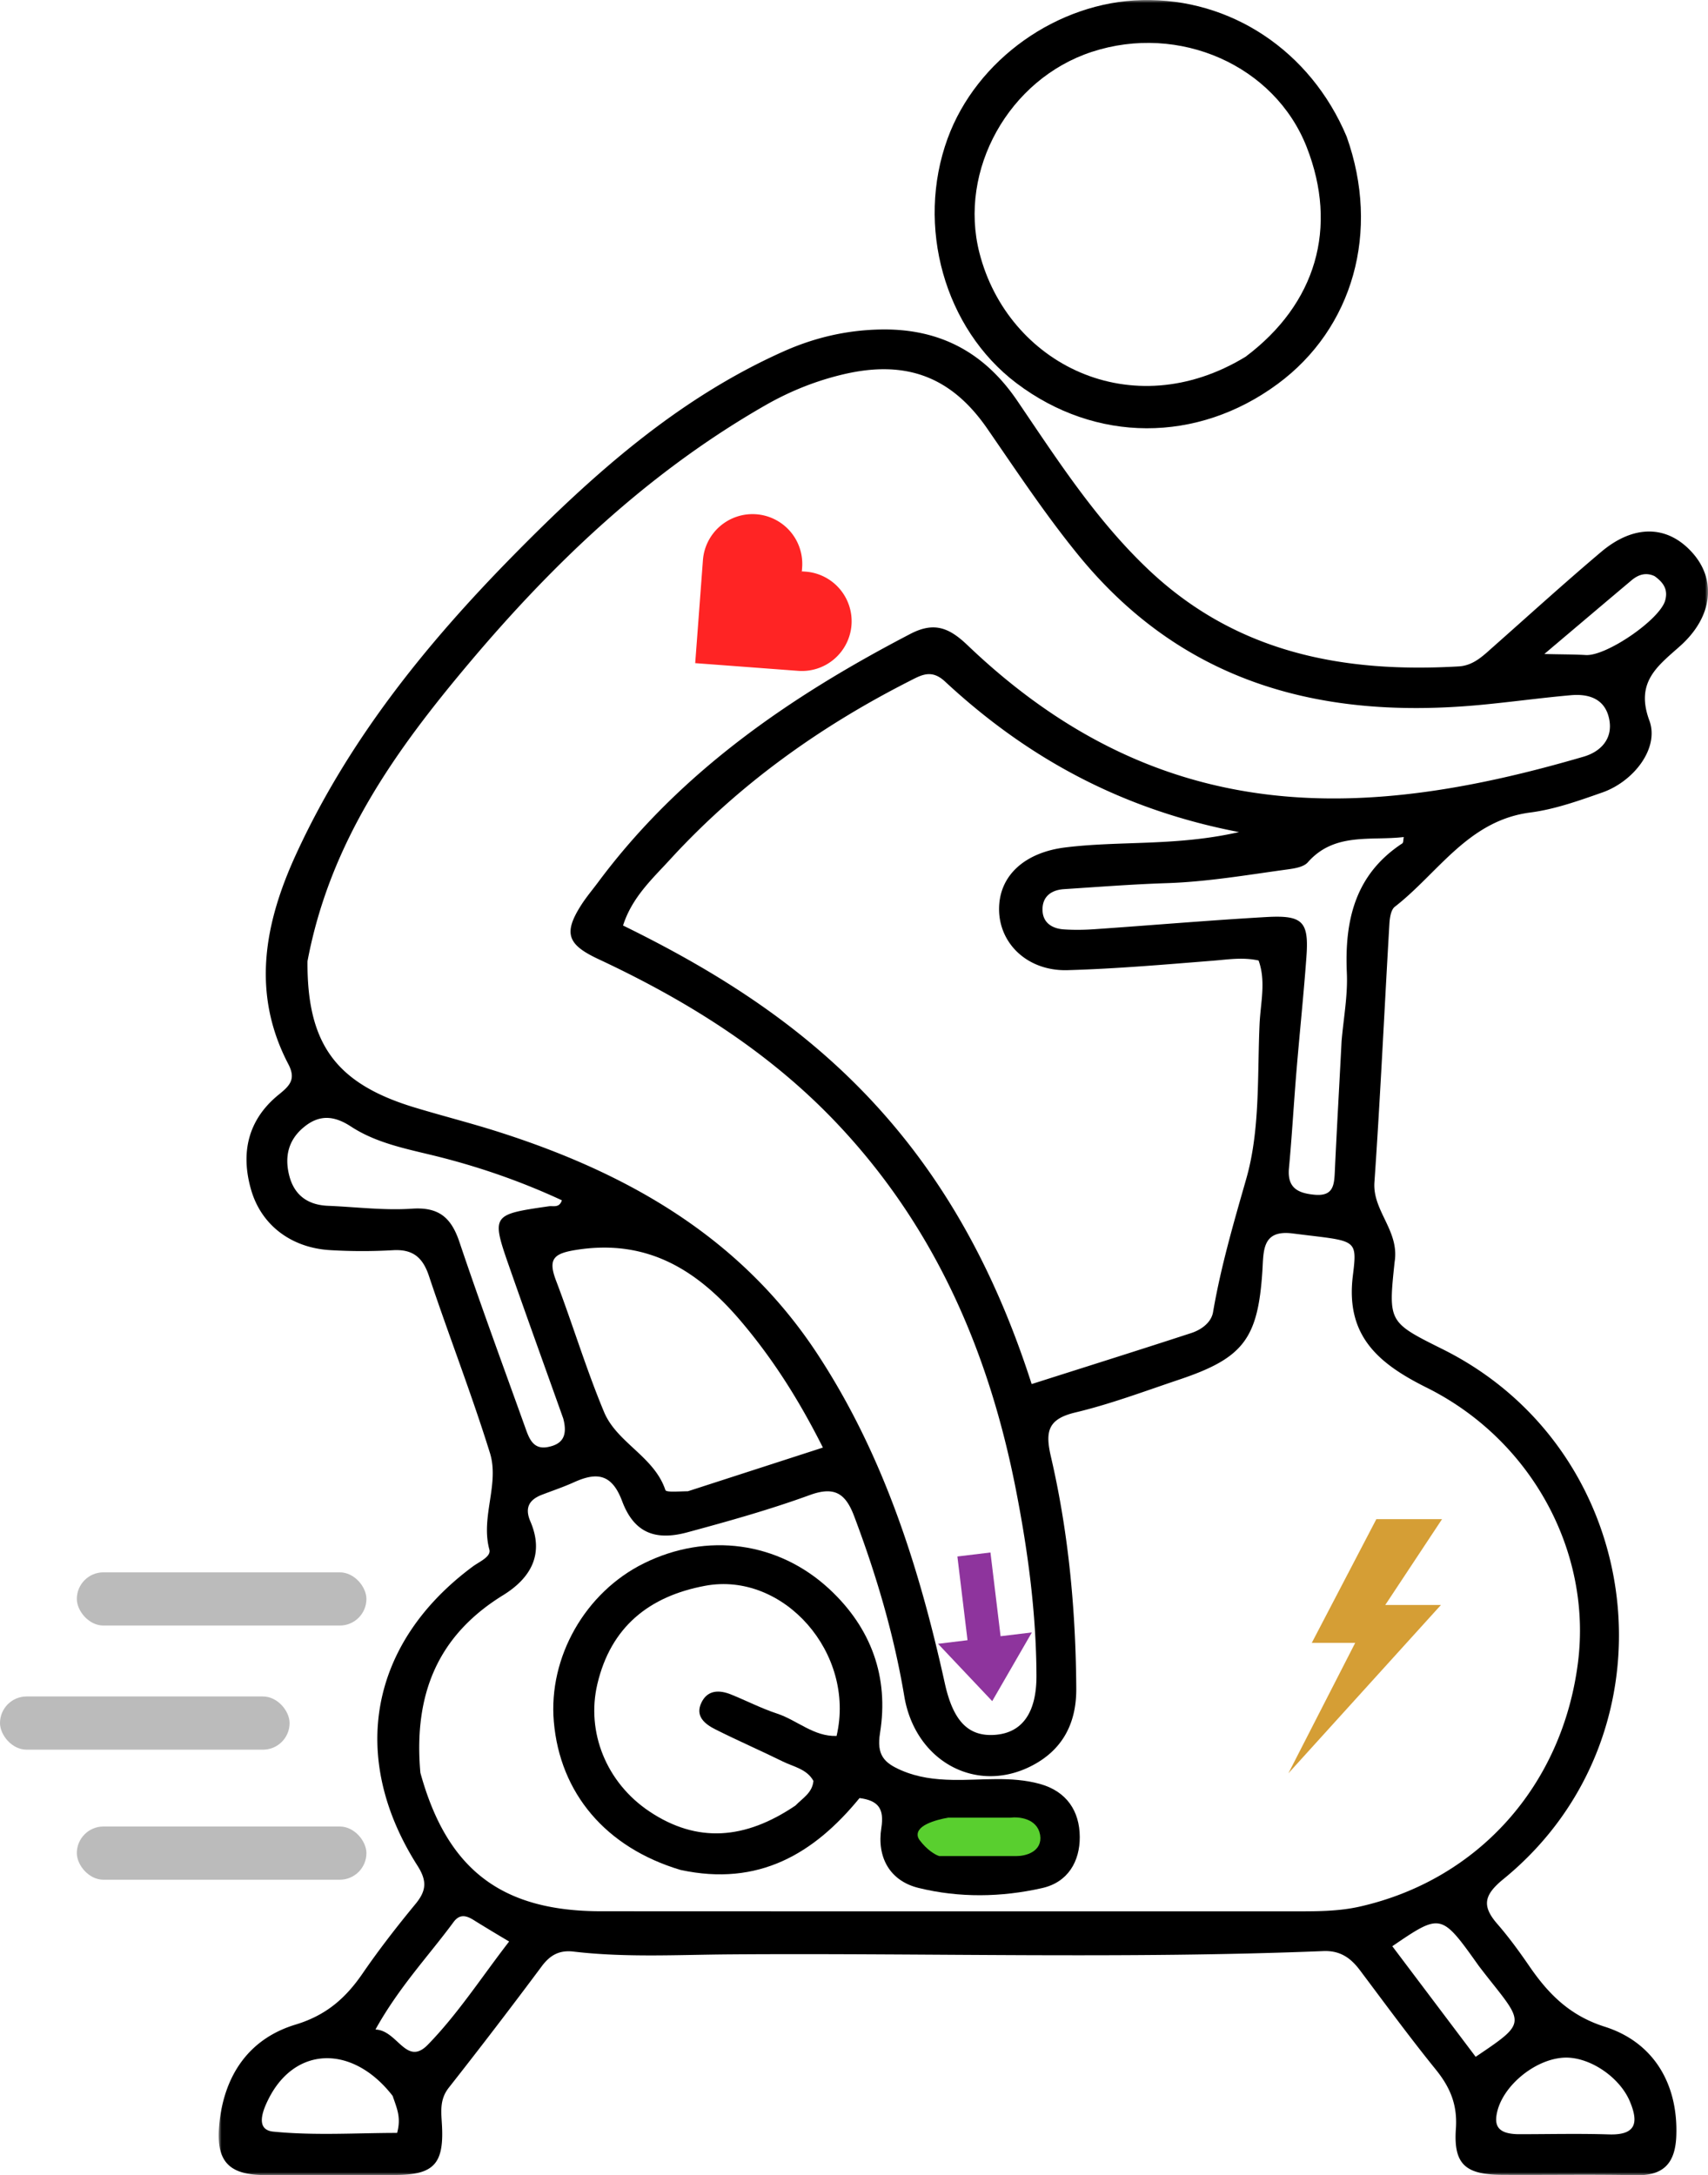 <svg xmlns="http://www.w3.org/2000/svg" width="289" height="368" fill="none" viewBox="0 0 289 368">
  <mask id="a" width="252" height="368" x="37" y="0" maskUnits="userSpaceOnUse" style="mask-type:luminance">
    <path fill="#fff" d="M37 0h252v368H37V0Z"/>
  </mask>
  <g mask="url(#a)">
    <path fill="#000" d="M235.974 213.497c-1.074 10.174-1.074 10.174 8.116 14.749 34.81 17.33 40.381 65.113 10.293 89.648-3.307 2.697-3.68 4.541-1.031 7.588 1.958 2.252 3.728 4.685 5.419 7.148 3.228 4.704 6.839 8.361 12.747 10.236 8.423 2.673 12.422 9.848 12.12 18.418-.158 4.505-2.004 6.808-6.774 6.711-7.577-.155-15.16-.016-22.741-.064-6.141-.039-8.208-1.769-7.782-7.795.287-4.074-.973-7.021-3.412-10.034-4.429-5.471-8.593-11.157-12.823-16.787-1.571-2.09-3.347-3.355-6.195-3.24-33.476 1.351-66.969.309-100.454.557-8.804.065-17.632.562-26.417-.472-2.37-.279-3.944.567-5.367 2.476a980.33 980.33 0 0 1-15.732 20.545c-1.625 2.064-1.27 4.166-1.153 6.473.33 6.444-1.44 8.262-7.794 8.301-7.404.046-14.809.056-22.213.017-6.085-.033-8.257-2.332-7.692-8.46.763-8.286 4.937-14.586 12.91-17 5.184-1.57 8.476-4.462 11.345-8.642 2.787-4.059 5.823-7.962 8.957-11.763 1.83-2.22 1.997-3.873.342-6.471-11.719-18.402-8.077-37.69 9.335-50.61 1.123-.834 3.154-1.661 2.823-2.878-1.502-5.531 1.735-11.073.097-16.341-3.13-10.069-6.977-19.915-10.311-29.924-1.06-3.182-2.744-4.58-6.129-4.378a90.945 90.945 0 0 1-10.572-.013c-6.558-.376-11.647-4.186-13.388-10.175-1.825-6.275-.562-11.903 4.674-16.141 1.856-1.503 2.954-2.59 1.61-5.162-6.304-12.048-4.016-23.899 1.33-35.527 8.867-19.29 21.978-35.522 36.764-50.545 13.528-13.745 27.8-26.49 45.673-34.477 5.189-2.319 10.58-3.6 16.346-3.722 10.052-.214 17.64 3.832 23.235 12.063 6.821 10.036 13.379 20.253 22.326 28.683 14.846 13.989 32.879 17.39 52.376 16.25 2.49-.146 4.121-1.804 5.839-3.324 6.065-5.366 12.059-10.816 18.244-16.04 5.589-4.72 11.284-4.541 15.461.156 4.138 4.653 3.353 10.879-2.062 15.733-3.762 3.371-7.666 6.064-5.238 12.626 1.732 4.682-2.641 10.313-7.952 12.176-3.978 1.396-8.048 2.854-12.192 3.39-10.519 1.36-15.578 10.239-22.924 15.946-.666.517-.858 1.899-.917 2.9-.855 14.569-1.521 29.15-2.533 43.707-.338 4.867 4.269 8.187 3.416 13.488ZM52.028 162.624c-.088 13.987 4.815 20.703 18.136 24.736 4.716 1.427 9.501 2.633 14.194 4.131 21.838 6.967 40.981 17.823 53.93 37.538 11.193 17.039 17.232 36.077 21.578 55.742 1.383 6.259 3.888 9.098 8.568 8.716 4.619-.376 6.967-3.853 6.94-10.035-.048-10.58-1.435-20.991-3.465-31.363-4.588-23.445-13.749-44.616-30.404-62.154-11.448-12.057-25.29-20.682-40.224-27.664-5.233-2.447-6.025-4.343-2.916-9.194.852-1.33 1.884-2.544 2.829-3.815 13.89-18.679 32.483-31.428 52.847-42.024 4.072-2.119 6.61-1.007 9.695 1.941 33.1 31.622 67.895 29.455 104.226 18.829 2.856-.835 5.002-3.004 4.316-6.372-.691-3.395-3.407-4.296-6.479-4.024-5.078.45-10.133 1.151-15.209 1.632-26.798 2.535-50.338-3.517-68.13-25.338-5.58-6.844-10.417-14.161-15.415-21.397-6.113-8.85-13.82-11.654-24.311-9.19-4.661 1.095-9.05 2.85-13.212 5.232-19.683 11.262-35.84 26.611-50.29 43.798-12.289 14.616-23.39 30.016-27.204 50.275Zm19.104 137.29c4.502 16.346 13.69 23.413 30.555 23.421 39.129.019 78.259.017 117.389.013 3.698 0 7.388.02 11.044-.81 20.003-4.543 34.25-20.472 36.882-41.309 2.356-18.649-7.799-37.613-25.609-46.481-8.134-4.05-13.742-8.73-12.487-18.909.804-6.52.591-5.79-10.166-7.169-5.259-.674-4.921 2.988-5.145 6.417-.747 11.421-3.249 14.672-14.038 18.297-5.841 1.963-11.642 4.147-17.618 5.574-4.663 1.113-5.103 3.243-4.119 7.473 2.993 12.878 4.204 26.003 4.29 39.225.039 5.994-2.409 10.577-7.886 13.246-9.311 4.536-19.394-1.071-21.215-11.946-1.752-10.457-4.736-20.527-8.47-30.427-1.454-3.856-3.295-5.143-7.529-3.6-6.77 2.468-13.743 4.419-20.708 6.303-5.521 1.494-9.056.002-11.037-5.285-1.731-4.62-4.274-4.937-8.125-3.194-1.761.797-3.603 1.418-5.411 2.11-2.198.843-2.982 2.207-1.984 4.53 2.402 5.589.015 9.615-4.647 12.492-10.94 6.754-15.154 16.631-13.966 30.029Zm78.758-111.052c11.492 13.132 19.231 28.356 24.67 45.287 9.315-2.966 18.176-5.749 27.005-8.631 1.714-.56 3.387-1.78 3.687-3.536 1.315-7.675 3.478-15.07 5.618-22.552 2.366-8.267 1.863-17.395 2.253-26.164.159-3.562 1.116-7.25-.166-10.776-2.714-.581-5.133-.169-7.589.027-8.236.655-16.479 1.375-24.732 1.61-6.751.193-11.629-4.5-11.589-10.403.038-5.74 4.506-9.521 11.154-10.352 9.304-1.163 18.79-.18 29.442-2.604-19.994-3.842-35.957-12.666-49.747-25.475-2.326-2.16-4.056-1.063-6.115-.016-15.199 7.732-28.874 17.539-40.403 30.128-2.984 3.259-6.43 6.382-7.955 11.169 16.642 8.146 31.848 17.84 44.467 32.288Zm-33.483 63.419 22.831-7.387c-4.076-8.108-8.461-14.984-13.808-21.304-7.313-8.645-15.794-14.026-27.838-12.154-3.892.605-4.922 1.501-3.503 5.224 2.81 7.371 5.084 14.956 8.124 22.226 2.18 5.211 8.473 7.506 10.373 13.193.133.399 1.948.237 3.821.202ZM227 176.142c.325-3.846 1.063-7.712.892-11.536-.398-8.908 1.391-16.68 9.387-21.927.189-.124.146-.602.244-1.073-5.645.668-11.732-.84-16.242 4.282-.702.797-2.239 1.032-3.436 1.196-6.79.927-13.547 2.098-20.428 2.322-5.799.188-11.591.641-17.384 1.015-2.248.145-3.735 1.338-3.633 3.652.092 2.074 1.67 3.028 3.604 3.157 1.751.117 3.524.086 5.276-.036 9.648-.67 19.286-1.495 28.94-2.05 6.243-.359 7.272.749 6.827 6.783-.477 6.474-1.155 12.933-1.692 19.403-.45 5.42-.749 10.852-1.257 16.266-.311 3.314 1.42 4.253 4.318 4.524 3.197.299 3.334-1.632 3.44-3.94.321-7.014.734-14.023 1.144-22.038ZM95.302 239.971c-3.004-8.429-6.047-16.846-9.003-25.292-3.218-9.191-3.181-9.192 6.598-10.612.709-.104 1.742.341 2.173-1.008-6.568-3.049-13.324-5.429-20.305-7.225-5.266-1.355-10.758-2.231-15.39-5.26-2.947-1.928-5.47-2.022-8.1.228-2.562 2.19-3.131 5.015-2.32 8.125.86 3.299 3.151 4.927 6.543 5.065 4.74.194 9.51.808 14.214.487 4.572-.313 6.647 1.535 8.026 5.636 3.58 10.64 7.471 21.176 11.262 31.745.61 1.699 1.36 3.389 3.68 2.944 2.225-.425 3.482-1.616 2.622-4.833Zm161.656 121.082c5.094-.001 10.192-.128 15.281.034 4.598.146 5.053-1.974 3.539-5.581-1.754-4.181-6.957-7.652-11.227-7.397-4.813.287-10.14 4.654-11.211 9.113-.571 2.38.073 3.784 3.618 3.831Zm-190.52-6.481c-6.704-8.648-16.408-8.486-20.947.414-1.008 1.975-2.386 5.321.753 5.632 7.017.695 14.15.217 20.95.217.702-2.616-.015-4.079-.756-6.263Zm13.983-29.575c-1.263-.823-2.52-1.404-3.673.16-4.236 5.751-9.217 10.98-13.22 18.188 3.744.114 5.204 6.323 8.86 2.574 5.073-5.201 9.092-11.426 13.758-17.466a320.988 320.988 0 0 1-5.725-3.456Zm169.812 7.608c-6.385-8.975-6.389-8.976-14.649-3.353l14.104 18.707c8.284-5.578 8.284-5.577 2.626-12.685a178.417 178.417 0 0 1-2.081-2.669Zm29.721-235.14c-1.469-.686-2.753-.251-3.899.714-4.924 4.143-9.832 8.305-14.746 12.459 2.571.077 4.793.05 7.021.179 3.5.203 12.558-6.019 13.431-9.253.4-1.485.07-2.78-1.807-4.098v-.001Z"/>
    <path fill="#000" d="M227.847 23.084c5.752 16.084 1.087 32.473-11.662 41.872-13.627 10.047-30.821 9.992-44.208-.142-12.168-9.211-17.049-26.573-11.635-41.39C165.219 10.077 178.911.342 193.269.012c14.949-.343 28.455 8.555 34.578 23.072ZM210.759 60.35c11.94-8.967 15.686-21.831 10.334-35.478-5.414-13.803-21.552-20.948-36.356-16.095-14.035 4.601-22.609 19.985-19.01 34.018 4.806 18.74 25.71 29.323 45.032 17.555Zm-95.621 255.993c-12.67-3.795-20.392-12.995-21.43-25.097-.934-10.898 5.311-21.866 15.247-26.774 10.667-5.269 22.73-3.681 31.402 4.384 7.057 6.562 10.068 14.868 8.547 24.306-.601 3.734.672 5.063 3.579 6.324 2.822 1.224 5.689 1.573 8.728 1.627 4.907.086 9.863-.66 14.716.675 4.565 1.255 6.747 4.606 6.773 8.96.024 4.135-1.977 7.673-6.353 8.664-6.93 1.57-14.039 1.667-20.913-.018-4.902-1.201-7.083-5.211-6.308-10.15.504-3.214-.462-4.638-3.692-5.055-7.699 9.417-17.083 15.01-30.296 12.154Zm19.464-10.897c1.18-1.234 2.841-2.12 3.034-4.161-1.124-2.026-3.353-2.381-5.186-3.285-3.78-1.864-7.65-3.544-11.413-5.437-1.78-.897-3.474-2.231-2.342-4.549 1.048-2.149 3.032-2.145 5.01-1.346 2.607 1.05 5.123 2.355 7.784 3.23 3.395 1.118 6.211 3.914 10.062 3.781 3.282-14.003-8.991-27.868-22.23-25.405-9.5 1.767-15.974 6.967-18.248 16.637-1.903 8.09 1.489 16.648 8.812 21.543 8.073 5.397 16.2 4.763 24.717-1.008Zm35.543 8.072c2.21-.155 5.338.382 5.402-2.676.064-3.058-3.071-2.785-5.277-2.847-3.508-.098-7.027-.097-10.53.076-1.781.088-3.764.679-3.561 2.979.163 1.856 1.877 2.397 3.561 2.43 3.16.062 6.321.039 10.405.038Z"/>
  </g>
  <g clip-path="url(#b)">
    <path fill="#FF2424" d="M127.96 87.001a8.416 8.416 0 0 1 7.764 9.023l-.047.634c-4.231 6.636-10.411 11.677-18.046 15.528l.63-8.393.677-9.028a8.417 8.417 0 0 1 9.022-7.764Z"/>
    <path fill="#FF2424" d="M144.075 105.729a8.416 8.416 0 0 0-7.764-9.023l-.634-.048-18.046 15.528 8.393.629 9.028.677a8.416 8.416 0 0 0 9.023-7.763Z"/>
  </g>
  <path fill="#8E349D" d="m167.589 262.641-5.595.677 1.714 14.165-4.994.604 9.171 9.7 6.713-11.622-5.295.641-1.714-14.165Z"/>
  <path fill="#D59E35" d="M244 257h-11.116l-10.927 20.934h7.347L218 300l25.812-28.478h-9.421L244 257Z"/>
  <rect width="49" height="9" x="13" y="266" fill="#BBB" rx="4.5"/>
  <rect width="49" height="9" x="13" y="309" fill="#BBB" rx="4.5"/>
  <rect width="49" height="9" y="287" fill="#BBB" rx="4.5"/>
  <path fill="#59CF2F" stroke="#59CF2F" d="M172 313.5h-13c-.5-.167-1.8-.9-3-2.5s2.5-2.667 4.5-3H171c1.333-.167 4.1.1 4.5 2.5.4 2.4-2.167 3-3.5 3Z"/>
  <defs>
    <clipPath id="b">
      <path fill="#fff" d="M0 0h30v30H0z" transform="rotate(49.288 -24.5 182.4)"/>
    </clipPath>
  </defs>
</svg>
